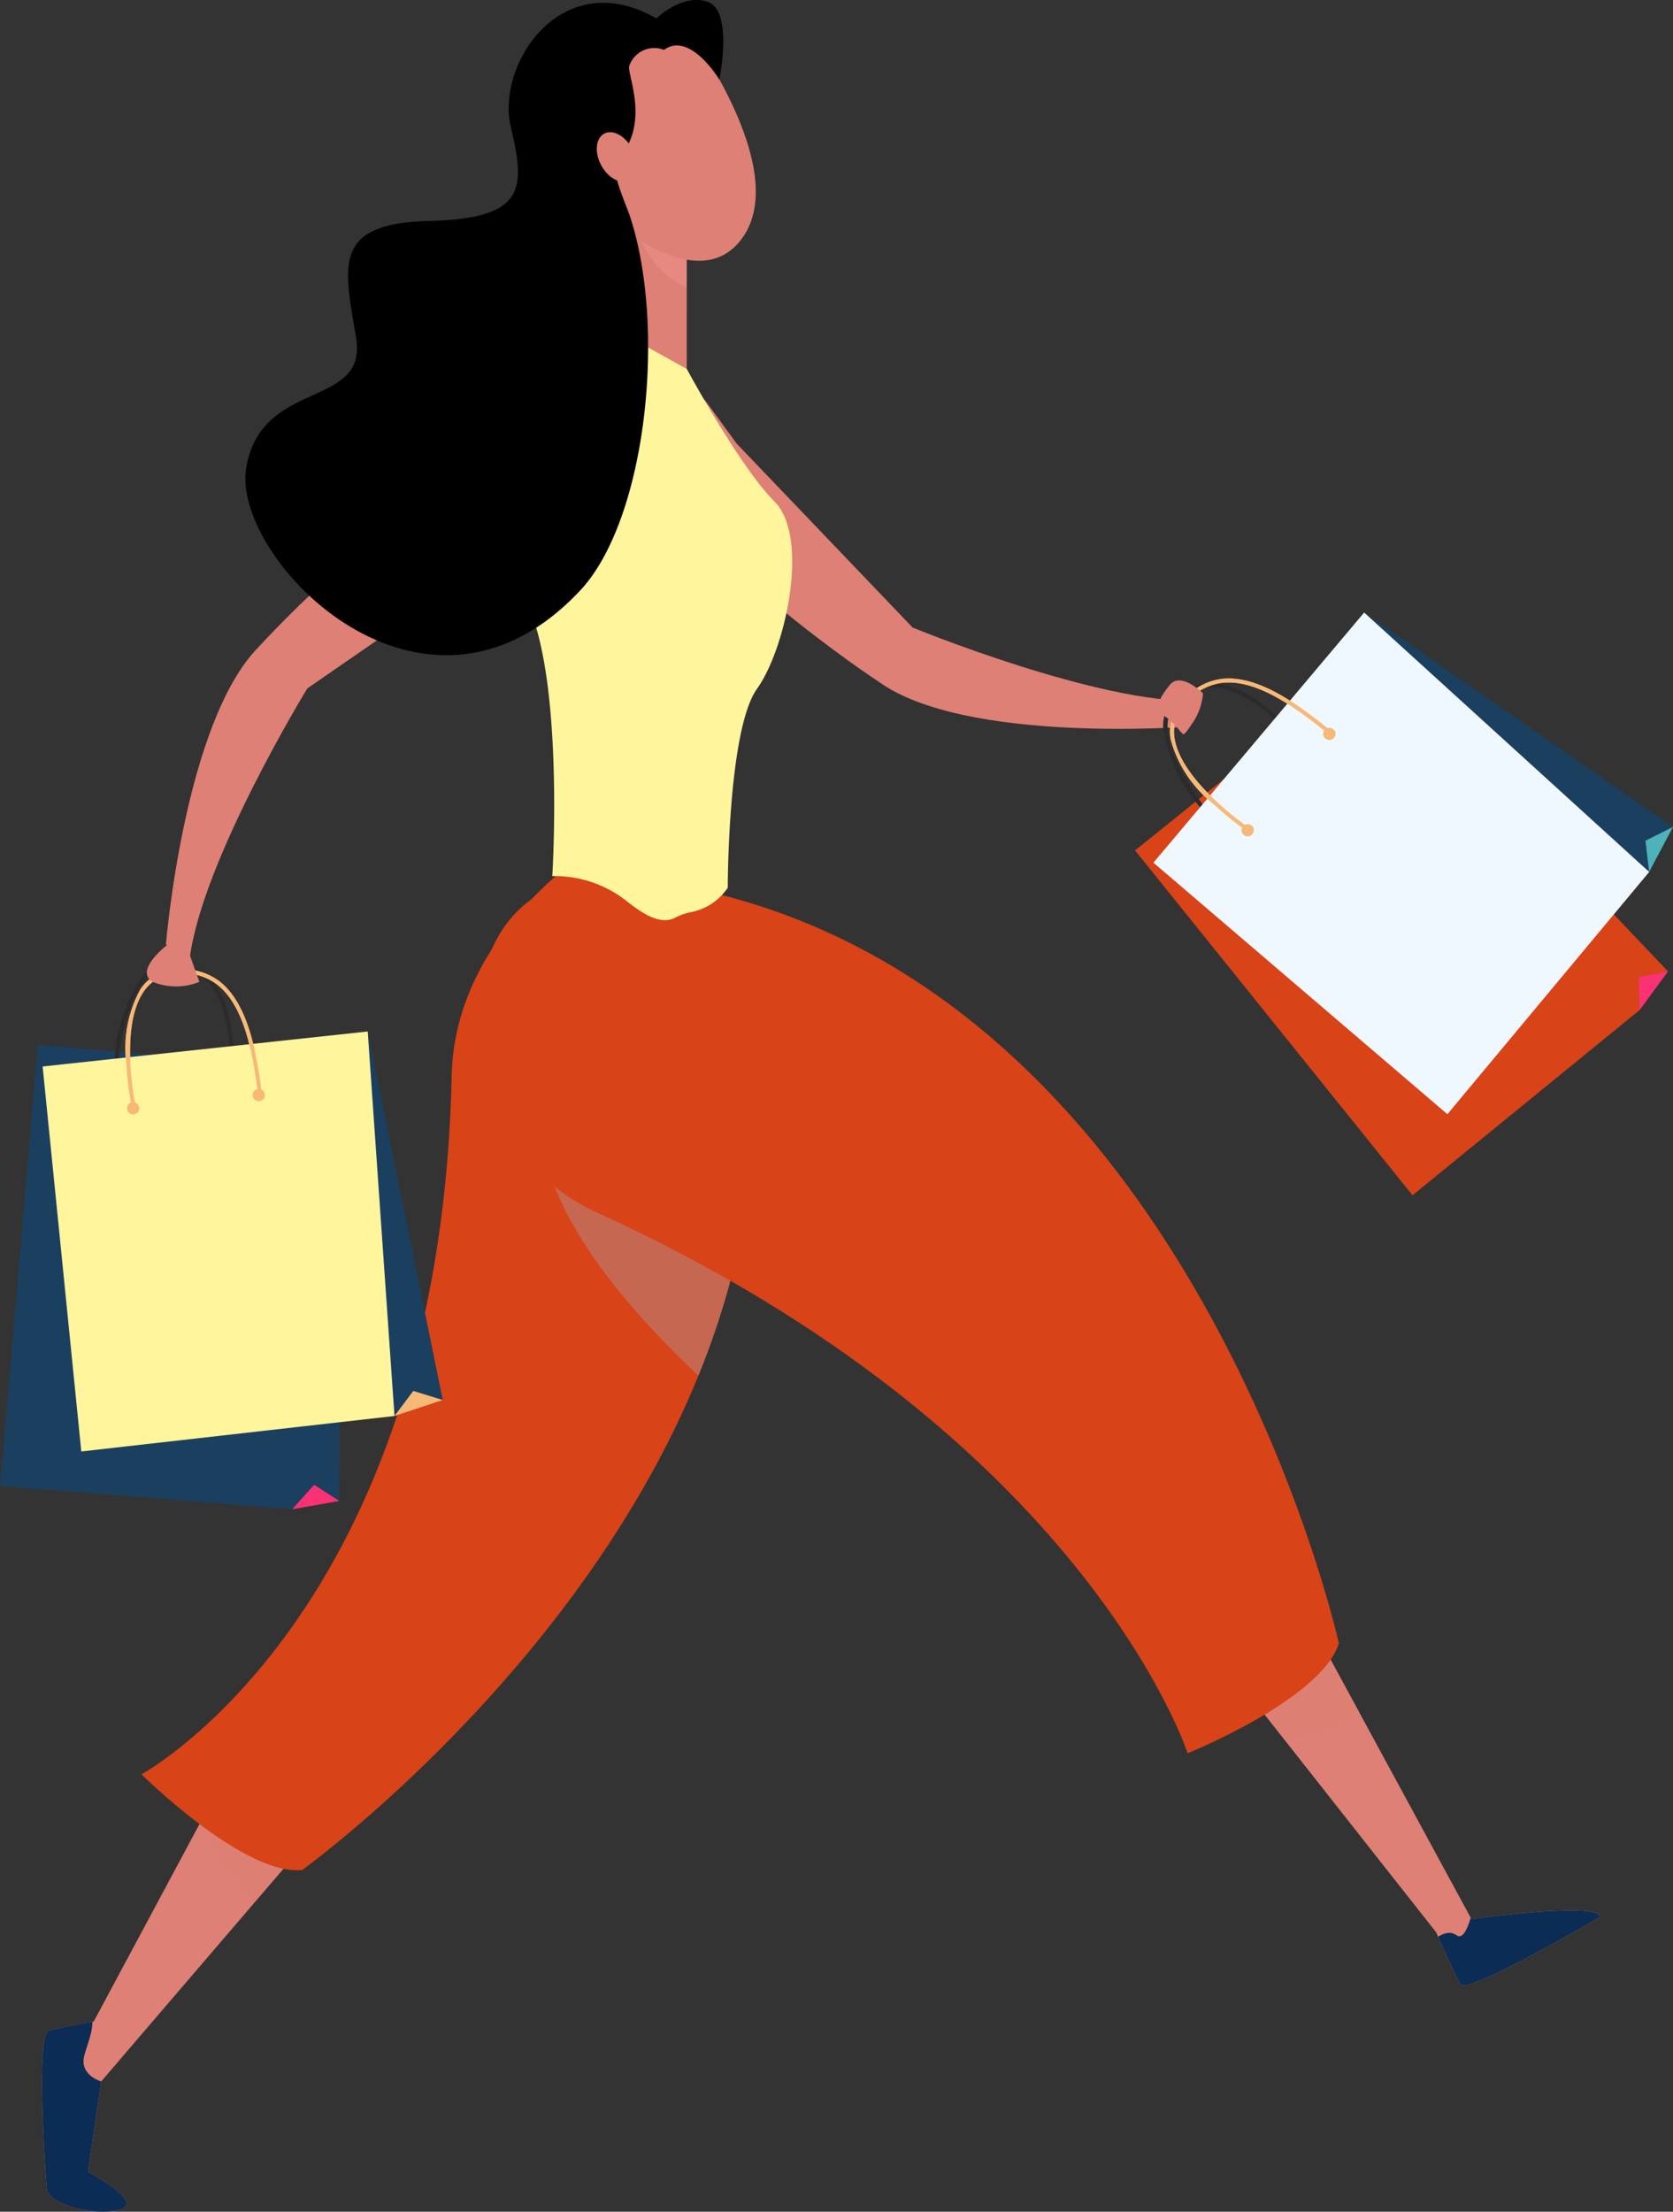 <svg xmlns="http://www.w3.org/2000/svg" xmlns:xlink="http://www.w3.org/1999/xlink" width="100" height="132.144" viewBox="0 0 100 132.144">
  <rect x="0" y="0" width="100" height="132.144" fill="#333333" stroke="none"/>
  <defs>
    <clipPath id="clip-path">
      <path id="Trazado_216948" data-name="Trazado 216948" d="M545.126,366.716,522.077,393.6l-.783,5.4s3.466,1.831,1.9,2.259-4.249-.321-4.36-1.216-.67-9.262.112-9.476,2.684-.548,2.684-.548l13.922-25.975Z" transform="translate(-518.537 -364.047)" fill="#de8075"/>
    </clipPath>
    <clipPath id="clip-path-2">
      <path id="Trazado_216951" data-name="Trazado 216951" d="M552.916,316.392s-9.331,5.167-9.527,14.351c-.689,32.108-18.542,41.733-18.542,41.733s6.137,6.089,9.611,5.716c0,0,34.964-25.122,25.31-56.912C557.531,313.917,552.916,316.392,552.916,316.392Z" transform="translate(-524.846 -315.992)" fill="#d84318"/>
    </clipPath>
    <clipPath id="clip-path-3">
      <path id="Trazado_216955" data-name="Trazado 216955" d="M590.611,351.741l17.072,31.444s7.819-1.079,7.657-.1c0,0-7.924,4.655-8.307,4s-1.454-3.1-1.454-3.1l-22.858-29Z" transform="translate(-582.721 -351.741)" fill="#de8075"/>
    </clipPath>
    <clipPath id="clip-path-4">
      <path id="Trazado_216959" data-name="Trazado 216959" d="M559.052,277.5v8.738l-6.292-2.8,1.748-8.389Z" transform="translate(-552.76 -275.052)" fill="#de8075"/>
    </clipPath>
  </defs>
  <g id="Grupo_143969" data-name="Grupo 143969" transform="translate(-515.874 -263.434)">
    <path id="Trazado_216944" data-name="Trazado 216944" d="M560.211,288.68l1.876,2.571,10.526,11s11.156,4.586,17.057,4.383l-.609,1.538s-13.3,1.03-18.457-2.671c0,0-11.529-7.512-15.732-15.246S560.211,288.68,560.211,288.68Z" transform="translate(-2.189 -1.323)" fill="#de8075"/>
    <g id="Grupo_143953" data-name="Grupo 143953" transform="translate(518.384 358.239)">
      <path id="Trazado_216945" data-name="Trazado 216945" d="M545.126,366.716,522.077,393.6l-.783,5.4s3.466,1.831,1.9,2.259-4.249-.321-4.36-1.216-.67-9.262.112-9.476,2.684-.548,2.684-.548l13.922-25.975Z" transform="translate(-518.537 -364.047)" fill="#de8075"/>
      <g id="Grupo_143952" data-name="Grupo 143952" transform="translate(0)" clip-path="url(#clip-path)">
        <path id="Trazado_216946" data-name="Trazado 216946" d="M521.86,396.819l.112-1.7s-1.342-.374-1.005-1.576,1.118-2.713-.559-3.181-3.69,4.156-3.69,4.156l.223,5.68,1.117,2.473,4.7,1.31,2.013-2.032Z" transform="translate(-518.432 -365.564)" fill="#0b2c54"/>
        <path id="Trazado_216947" data-name="Trazado 216947" d="M527.706,376.473c.267.473,2.15,6.578,5.478,7.506s-1.837-8.408-2.948-8.357A7.124,7.124,0,0,0,527.706,376.473Z" transform="translate(-519.067 -364.715)" fill="#de8075" opacity="0.28" style="mix-blend-mode: multiply;isolation: isolate"/>
      </g>
    </g>
    <g id="Grupo_143955" data-name="Grupo 143955" transform="translate(524.328 312.959)">
      <path id="Trazado_216949" data-name="Trazado 216949" d="M552.916,316.392s-9.331,5.167-9.527,14.351c-.689,32.108-18.542,41.733-18.542,41.733s6.137,6.089,9.611,5.716c0,0,34.964-25.122,25.31-56.912C557.531,313.917,552.916,316.392,552.916,316.392Z" transform="translate(-524.846 -315.992)" fill="#d84318"/>
      <g id="Grupo_143954" data-name="Grupo 143954" transform="translate(0)" clip-path="url(#clip-path-2)">
        <path id="Trazado_216950" data-name="Trazado 216950" d="M550.326,334.162s-1.492,5.3,9.279,15.409,10.771-10.6,10.771-10.6S555.3,326.87,550.326,334.162Z" transform="translate(-526.313 -316.906)" fill="#b58684" opacity="0.53" style="mix-blend-mode: multiply;isolation: isolate"/>
      </g>
    </g>
    <g id="Grupo_143957" data-name="Grupo 143957" transform="translate(578.862 346.644)">
      <path id="Trazado_216952" data-name="Trazado 216952" d="M590.611,351.741l17.072,31.444s7.819-1.079,7.657-.1c0,0-7.924,4.655-8.307,4s-1.454-3.1-1.454-3.1l-22.858-29Z" transform="translate(-582.721 -351.741)" fill="#de8075"/>
      <g id="Grupo_143956" data-name="Grupo 143956" transform="translate(0)" clip-path="url(#clip-path-3)">
        <path id="Trazado_216953" data-name="Trazado 216953" d="M606.57,386.42s.9-.969,1.558-.476S609.191,384,609.191,384l8.831-1.233-.541,4.71-11.452,3.652Z" transform="translate(-584.066 -353.532)" fill="#0b2c54"/>
        <path id="Trazado_216954" data-name="Trazado 216954" d="M596.081,373.6s6.235-.421,6.5-3.415-6.767-.482-6.767-.482l-1.047,3.046Z" transform="translate(-583.417 -352.721)" fill="#de8075" opacity="0.28" style="mix-blend-mode: multiply;isolation: isolate"/>
      </g>
    </g>
    <path id="Trazado_216956" data-name="Trazado 216956" d="M546.628,324.642s-1.732,10.614,6.628,14.416c29.227,13.294,35.372,32.34,35.372,32.34s8.014-3.237,9.041-6.576c0,0-9.294-42.027-42.307-45.693C547.715,318.28,546.628,324.642,546.628,324.642Z" transform="translate(-1.767 -3.21)" fill="#d84318"/>
    <g id="Grupo_143959" data-name="Grupo 143959" transform="translate(550.631 274.381)">
      <path id="Trazado_216957" data-name="Trazado 216957" d="M559.052,277.5v8.738l-6.292-2.8,1.748-8.389Z" transform="translate(-552.76 -275.052)" fill="#de8075"/>
      <g id="Grupo_143958" data-name="Grupo 143958" transform="translate(0)" clip-path="url(#clip-path-4)">
        <path id="Trazado_216958" data-name="Trazado 216958" d="M556.1,277.649s1.4,4.544,4.893,3.844-1.748-3.844-1.748-3.844Z" transform="translate(-552.953 -275.202)" fill="#f9a7a9" opacity="0.23" style="mix-blend-mode: multiply;isolation: isolate"/>
      </g>
    </g>
    <g id="Grupo_143960" data-name="Grupo 143960" transform="translate(546.444 281.993)">
      <path id="Trazado_216960" data-name="Trazado 216960" d="M558.8,286.618s3.146,5.825,5.243,7.923.7,8.739-1.048,11.185-1.748,11.885-1.748,11.885h0a3.459,3.459,0,0,1-2.21,1.461,3.4,3.4,0,0,0-.92.323c-.889.459-1.919-.2-2.933-1a6.914,6.914,0,0,0-4.424-1.479h0s.7-11.186-1.4-16.079-1.019-15.605,3.175-17.7Z" transform="translate(-548.317 -283.13)" fill="#fff59d"/>
    </g>
    <path id="Trazado_216961" data-name="Trazado 216961" d="M558.595,264.664s6.991,9.088,3.5,13.282-11.186-4.544-11.186-4.544S552.3,264.315,558.595,264.664Z" transform="translate(-2.022 -0.07)" fill="#de8075"/>
    <path id="Trazado_216962" data-name="Trazado 216962" d="M550.214,295.994l-2.836,1.445-12.529,8.652s-6.3,10.289-7.029,16.147l-1.422-.844s1.089-13.3,5.56-17.8c0,0,9.244-10.193,17.544-13.119S550.214,295.994,550.214,295.994Z" transform="translate(-0.607 -1.525)" fill="#de8075"/>
    <path id="Trazado_216963" data-name="Trazado 216963" d="M559.1,263.556c-1.51-.56-3.094.977-3.094.977-5.663-3.245-9.6,2.734-8.7,6.5s.835,5.461-4.941,5.607-5.014,2.718-4.308,6.985-5.713,2.4-6.573,7.8,10.612,17.263,19.962,7.294c3.971-4.233,5.18-15.714,2.976-22.379-.214-.646-1.226-2.848-.791-3.3,2.1-2.191.58-5.2.758-5.677a1.577,1.577,0,0,1,2.069-.949c1.565-1.136,3.31,1.778,3.31,1.778S560.61,264.116,559.1,263.556Z" transform="translate(-0.898 0)"/>
    <path id="Trazado_216964" data-name="Trazado 216964" d="M555.84,272.8c.407.767.323,1.609-.188,1.882s-1.256-.13-1.664-.9-.323-1.609.188-1.881S555.432,272.033,555.84,272.8Z" transform="translate(-2.185 -0.484)" fill="#de8075"/>
    <g id="Grupo_143963" data-name="Grupo 143963" transform="translate(515.874 320.935)">
      <g id="Grupo_143961" data-name="Grupo 143961" transform="translate(6.652)">
        <path id="Trazado_216965" data-name="Trazado 216965" d="M523.046,333.4a.119.119,0,0,1-.112-.132,26.866,26.866,0,0,1,.2-3.02,9.748,9.748,0,0,1,1.615-4.883,2.257,2.257,0,0,1,1.89-.909,3.092,3.092,0,0,1,2.5,1.314c1.269,1.764,1.25,5.023,1.052,8.009a.124.124,0,0,1-.12.128h0a.125.125,0,0,1-.1-.142c.2-2.93.218-6.121-1-7.812a2.865,2.865,0,0,0-2.343-1.226,2.06,2.06,0,0,0-1.723.83c-1.64,1.973-1.739,6.84-1.743,7.7a.13.13,0,0,1-.108.139Z" transform="translate(-522.934 -324.457)" fill="#2b2b2b"/>
      </g>
      <path id="Trazado_216966" data-name="Trazado 216966" d="M533.841,356.009a17.463,17.463,0,0,0,2.572.7l.778,1.748-2.813.495Z" transform="translate(-516.911 -326.279)" fill="#fa3174"/>
      <path id="Trazado_216967" data-name="Trazado 216967" d="M536.512,332.525l.8-1.179-.09,25.686-1.5-.966-1.312,1.461Z" transform="translate(-516.944 -324.855)" fill="#1b3f5e"/>
      <path id="Trazado_216968" data-name="Trazado 216968" d="M518.134,329.689l18.111,1.561-2.9,26.18-17.468-1.387Z" transform="translate(-515.874 -324.759)" fill="#1b3f5e"/>
      <path id="Trazado_216969" data-name="Trazado 216969" d="M523.1,334.19c-.146.025-.281-.135-.3-.357s.08-.423.225-.448.281.134.3.356S523.246,334.163,523.1,334.19Z" transform="translate(-516.274 -324.973)" fill="#1b3f5e"/>
      <path id="Trazado_216970" data-name="Trazado 216970" d="M530.475,334.872c-.146,0-.261-.182-.256-.406s.128-.407.274-.408.261.182.256.407S530.621,334.872,530.475,334.872Z" transform="translate(-516.702 -325.012)" fill="#1b3f5e"/>
      <g id="Grupo_143962" data-name="Grupo 143962" transform="translate(6.652)">
        <path id="Trazado_216971" data-name="Trazado 216971" d="M523.046,333.4a.119.119,0,0,1-.112-.132,26.866,26.866,0,0,1,.2-3.02,9.748,9.748,0,0,1,1.615-4.883,2.257,2.257,0,0,1,1.89-.909,3.092,3.092,0,0,1,2.5,1.314c1.269,1.764,1.25,5.023,1.052,8.009a.124.124,0,0,1-.12.128h0a.125.125,0,0,1-.1-.142c.2-2.93.218-6.121-1-7.812a2.865,2.865,0,0,0-2.343-1.226,2.06,2.06,0,0,0-1.723.83c-1.64,1.973-1.739,6.84-1.743,7.7a.13.13,0,0,1-.108.139Z" transform="translate(-522.934 -324.457)" fill="#2b2b2b"/>
      </g>
    </g>
    <g id="Grupo_143964" data-name="Grupo 143964" transform="translate(518.422 321.349)">
      <path id="Trazado_216972" data-name="Trazado 216972" d="M524.364,333.289a.119.119,0,0,1-.142-.091,19.009,19.009,0,0,1-.331-2.624,7.342,7.342,0,0,1,.838-4.487,2.6,2.6,0,0,1,1.836-1.138,3.7,3.7,0,0,1,2.874.653c1.656,1.271,2.218,4.066,2.54,6.662a.118.118,0,0,1-.1.132h0a.118.118,0,0,1-.132-.1c-.316-2.547-.861-5.284-2.449-6.5a3.423,3.423,0,0,0-2.7-.606,2.368,2.368,0,0,0-1.675,1.037c-1.381,2-.619,6.187-.469,6.93a.118.118,0,0,1-.09.139Z" transform="translate(-518.883 -324.897)" fill="#f7b978"/>
      <path id="Trazado_216973" data-name="Trazado 216973" d="M539.736,350.653a22.644,22.644,0,0,0,2.845.111l1.134,1.35-2.886.955Z" transform="translate(-519.799 -326.384)" fill="#f7b978"/>
      <path id="Trazado_216974" data-name="Trazado 216974" d="M538.522,330l.639-1.162,4.484,22.018-1.76-.543-1.127,1.5Z" transform="translate(-519.729 -325.125)" fill="#1b3f5e"/>
      <path id="Trazado_216975" data-name="Trazado 216975" d="M518.578,330.929l19.432-2.092,1.6,22.974-18.721,2.12Z" transform="translate(-518.578 -325.125)" fill="#fff59d"/>
      <path id="Trazado_216976" data-name="Trazado 216976" d="M524.491,333.994a.365.365,0,1,1,.158-.427A.326.326,0,0,1,524.491,333.994Z" transform="translate(-518.896 -325.383)" fill="#f7b978"/>
      <path id="Trazado_216977" data-name="Trazado 216977" d="M532.412,333.183a.365.365,0,1,1,.218-.4A.327.327,0,0,1,532.412,333.183Z" transform="translate(-519.356 -325.335)" fill="#f7b978"/>
      <path id="Trazado_216978" data-name="Trazado 216978" d="M524.364,333.289a.119.119,0,0,1-.142-.091,19.009,19.009,0,0,1-.331-2.624,7.342,7.342,0,0,1,.838-4.487,2.6,2.6,0,0,1,1.836-1.138,3.7,3.7,0,0,1,2.874.653c1.656,1.271,2.218,4.066,2.54,6.662a.118.118,0,0,1-.1.132h0a.118.118,0,0,1-.132-.1c-.316-2.547-.861-5.284-2.449-6.5a3.423,3.423,0,0,0-2.7-.606,2.368,2.368,0,0,0-1.675,1.037c-1.381,2-.619,6.187-.469,6.93a.118.118,0,0,1-.09.139Z" transform="translate(-518.883 -324.897)" fill="#f7b978"/>
    </g>
    <g id="Grupo_143967" data-name="Grupo 143967" transform="translate(583.719 302.852)">
      <g id="Grupo_143965" data-name="Grupo 143965" transform="translate(1.697 1.402)">
        <path id="Trazado_216979" data-name="Trazado 216979" d="M594.01,316.532a.12.12,0,0,1-.172-.017,26.847,26.847,0,0,1-1.945-2.318,9.743,9.743,0,0,1-2.209-4.645,2.256,2.256,0,0,1,.737-1.965,3.09,3.09,0,0,1,2.711-.775c2.137.4,4.377,2.765,6.3,5.06a.125.125,0,0,1,0,.175h0a.124.124,0,0,1-.171-.033c-1.885-2.252-4.075-4.574-6.123-4.955a2.867,2.867,0,0,0-2.539.734,2.061,2.061,0,0,0-.672,1.792c.179,2.558,3.472,6.144,4.067,6.772a.129.129,0,0,1,.017.174Z" transform="translate(-589.676 -306.754)" fill="#2b2b2b"/>
      </g>
      <path id="Trazado_216980" data-name="Trazado 216980" d="M617.32,325.533a17.438,17.438,0,0,0,2.341-1.274l1.771.726-1.69,2.3Z" transform="translate(-589.575 -306.363)" fill="#fa3174"/>
      <path id="Trazado_216981" data-name="Trazado 216981" d="M603.143,306.674l-.235-1.407L620.6,323.888l-1.752.339.062,1.962Z" transform="translate(-588.743 -305.266)" fill="#d84318"/>
      <path id="Trazado_216982" data-name="Trazado 216982" d="M587.875,316.658l14.165-11.392,16,20.924-13.58,11.074Z" transform="translate(-587.875 -305.266)" fill="#d84318"/>
      <path id="Trazado_216983" data-name="Trazado 216983" d="M594.483,317.255c-.088.12-.3.1-.465-.049s-.235-.361-.147-.481.295-.1.464.05S594.57,317.136,594.483,317.255Z" transform="translate(-588.219 -305.923)" fill="#1b3f5e"/>
      <path id="Trazado_216984" data-name="Trazado 216984" d="M600.284,312.651c-.106.1-.314.049-.465-.117s-.189-.383-.084-.484.314-.049.466.117S600.389,312.549,600.284,312.651Z" transform="translate(-588.556 -305.655)" fill="#1b3f5e"/>
      <g id="Grupo_143966" data-name="Grupo 143966" transform="translate(1.697 1.402)">
        <path id="Trazado_216985" data-name="Trazado 216985" d="M594.01,316.532a.12.12,0,0,1-.172-.017,26.847,26.847,0,0,1-1.945-2.318,9.743,9.743,0,0,1-2.209-4.645,2.256,2.256,0,0,1,.737-1.965,3.09,3.09,0,0,1,2.711-.775c2.137.4,4.377,2.765,6.3,5.06a.125.125,0,0,1,0,.175h0a.124.124,0,0,1-.171-.033c-1.885-2.252-4.075-4.574-6.123-4.955a2.867,2.867,0,0,0-2.539.734,2.061,2.061,0,0,0-.672,1.792c.179,2.558,3.472,6.144,4.067,6.772a.129.129,0,0,1,.017.174Z" transform="translate(-589.676 -306.754)" fill="#2b2b2b"/>
      </g>
    </g>
    <g id="Grupo_143968" data-name="Grupo 143968" transform="translate(584.818 300.031)">
      <path id="Trazado_216986" data-name="Trazado 216986" d="M594.851,315.54a.118.118,0,0,1-.166.032,18.843,18.843,0,0,1-2.052-1.668,7.34,7.34,0,0,1-2.5-3.821,2.6,2.6,0,0,1,.541-2.092,3.7,3.7,0,0,1,2.528-1.515c2.076-.227,4.414,1.4,6.44,3.058a.118.118,0,0,1,.017.167h0a.118.118,0,0,1-.167.017c-1.988-1.622-4.276-3.223-6.265-3.006a3.428,3.428,0,0,0-2.367,1.427,2.366,2.366,0,0,0-.493,1.907c.384,2.4,3.83,4.9,4.451,5.331a.118.118,0,0,1,.03.163Z" transform="translate(-589.102 -302.514)" fill="#f7b978"/>
      <path id="Trazado_216987" data-name="Trazado 216987" d="M617.877,317.55a22.639,22.639,0,0,0,2.132-1.886l1.753.191-1.425,2.686Z" transform="translate(-590.706 -303.046)" fill="#4db2ba"/>
      <path id="Trazado_216988" data-name="Trazado 216988" d="M602.749,303.554l-.342-1.281,18.462,12.809-1.647.824.222,1.862Z" transform="translate(-589.813 -302.273)" fill="#1b3f5e"/>
      <path id="Trazado_216989" data-name="Trazado 216989" d="M589.041,317.218l12.595-14.945,17.037,15.5-12.062,14.473Z" transform="translate(-589.041 -302.273)" fill="#f0f8ff"/>
      <path id="Trazado_216990" data-name="Trazado 216990" d="M595.351,316.152a.365.365,0,1,1-.181-.418A.326.326,0,0,1,595.351,316.152Z" transform="translate(-589.368 -303.047)" fill="#f7b978"/>
      <path id="Trazado_216991" data-name="Trazado 216991" d="M600.514,310.09a.364.364,0,1,1-.12-.439A.326.326,0,0,1,600.514,310.09Z" transform="translate(-589.668 -302.694)" fill="#f7b978"/>
      <path id="Trazado_216992" data-name="Trazado 216992" d="M594.851,315.54a.118.118,0,0,1-.166.032,18.843,18.843,0,0,1-2.052-1.668,7.34,7.34,0,0,1-2.5-3.821,2.6,2.6,0,0,1,.541-2.092,3.7,3.7,0,0,1,2.528-1.515c2.076-.227,4.414,1.4,6.44,3.058a.118.118,0,0,1,.017.167h0a.118.118,0,0,1-.167.017c-1.988-1.622-4.276-3.223-6.265-3.006a3.428,3.428,0,0,0-2.367,1.427,2.366,2.366,0,0,0-.493,1.907c.384,2.4,3.83,4.9,4.451,5.331a.118.118,0,0,1,.03.163Z" transform="translate(-589.102 -302.514)" fill="#f7b978"/>
    </g>
    <path id="Trazado_216993" data-name="Trazado 216993" d="M526.343,323.4s-1.925,1.492-.8,2.154a3.689,3.689,0,0,0,2.786,0l-.557-1.565S526.674,323.066,526.343,323.4Z" transform="translate(-0.538 -3.457)" fill="#de8075"/>
    <path id="Trazado_216994" data-name="Trazado 216994" d="M590.7,309.672c.165,0,0,.5.662-.5a3.616,3.616,0,0,0,.662-1.822s-1.325-1.326-1.988-.5-.951,1.4-.31,1.86A4.188,4.188,0,0,1,590.7,309.672Z" transform="translate(-4.242 -2.491)" fill="#de8075"/>
  </g>
</svg>
